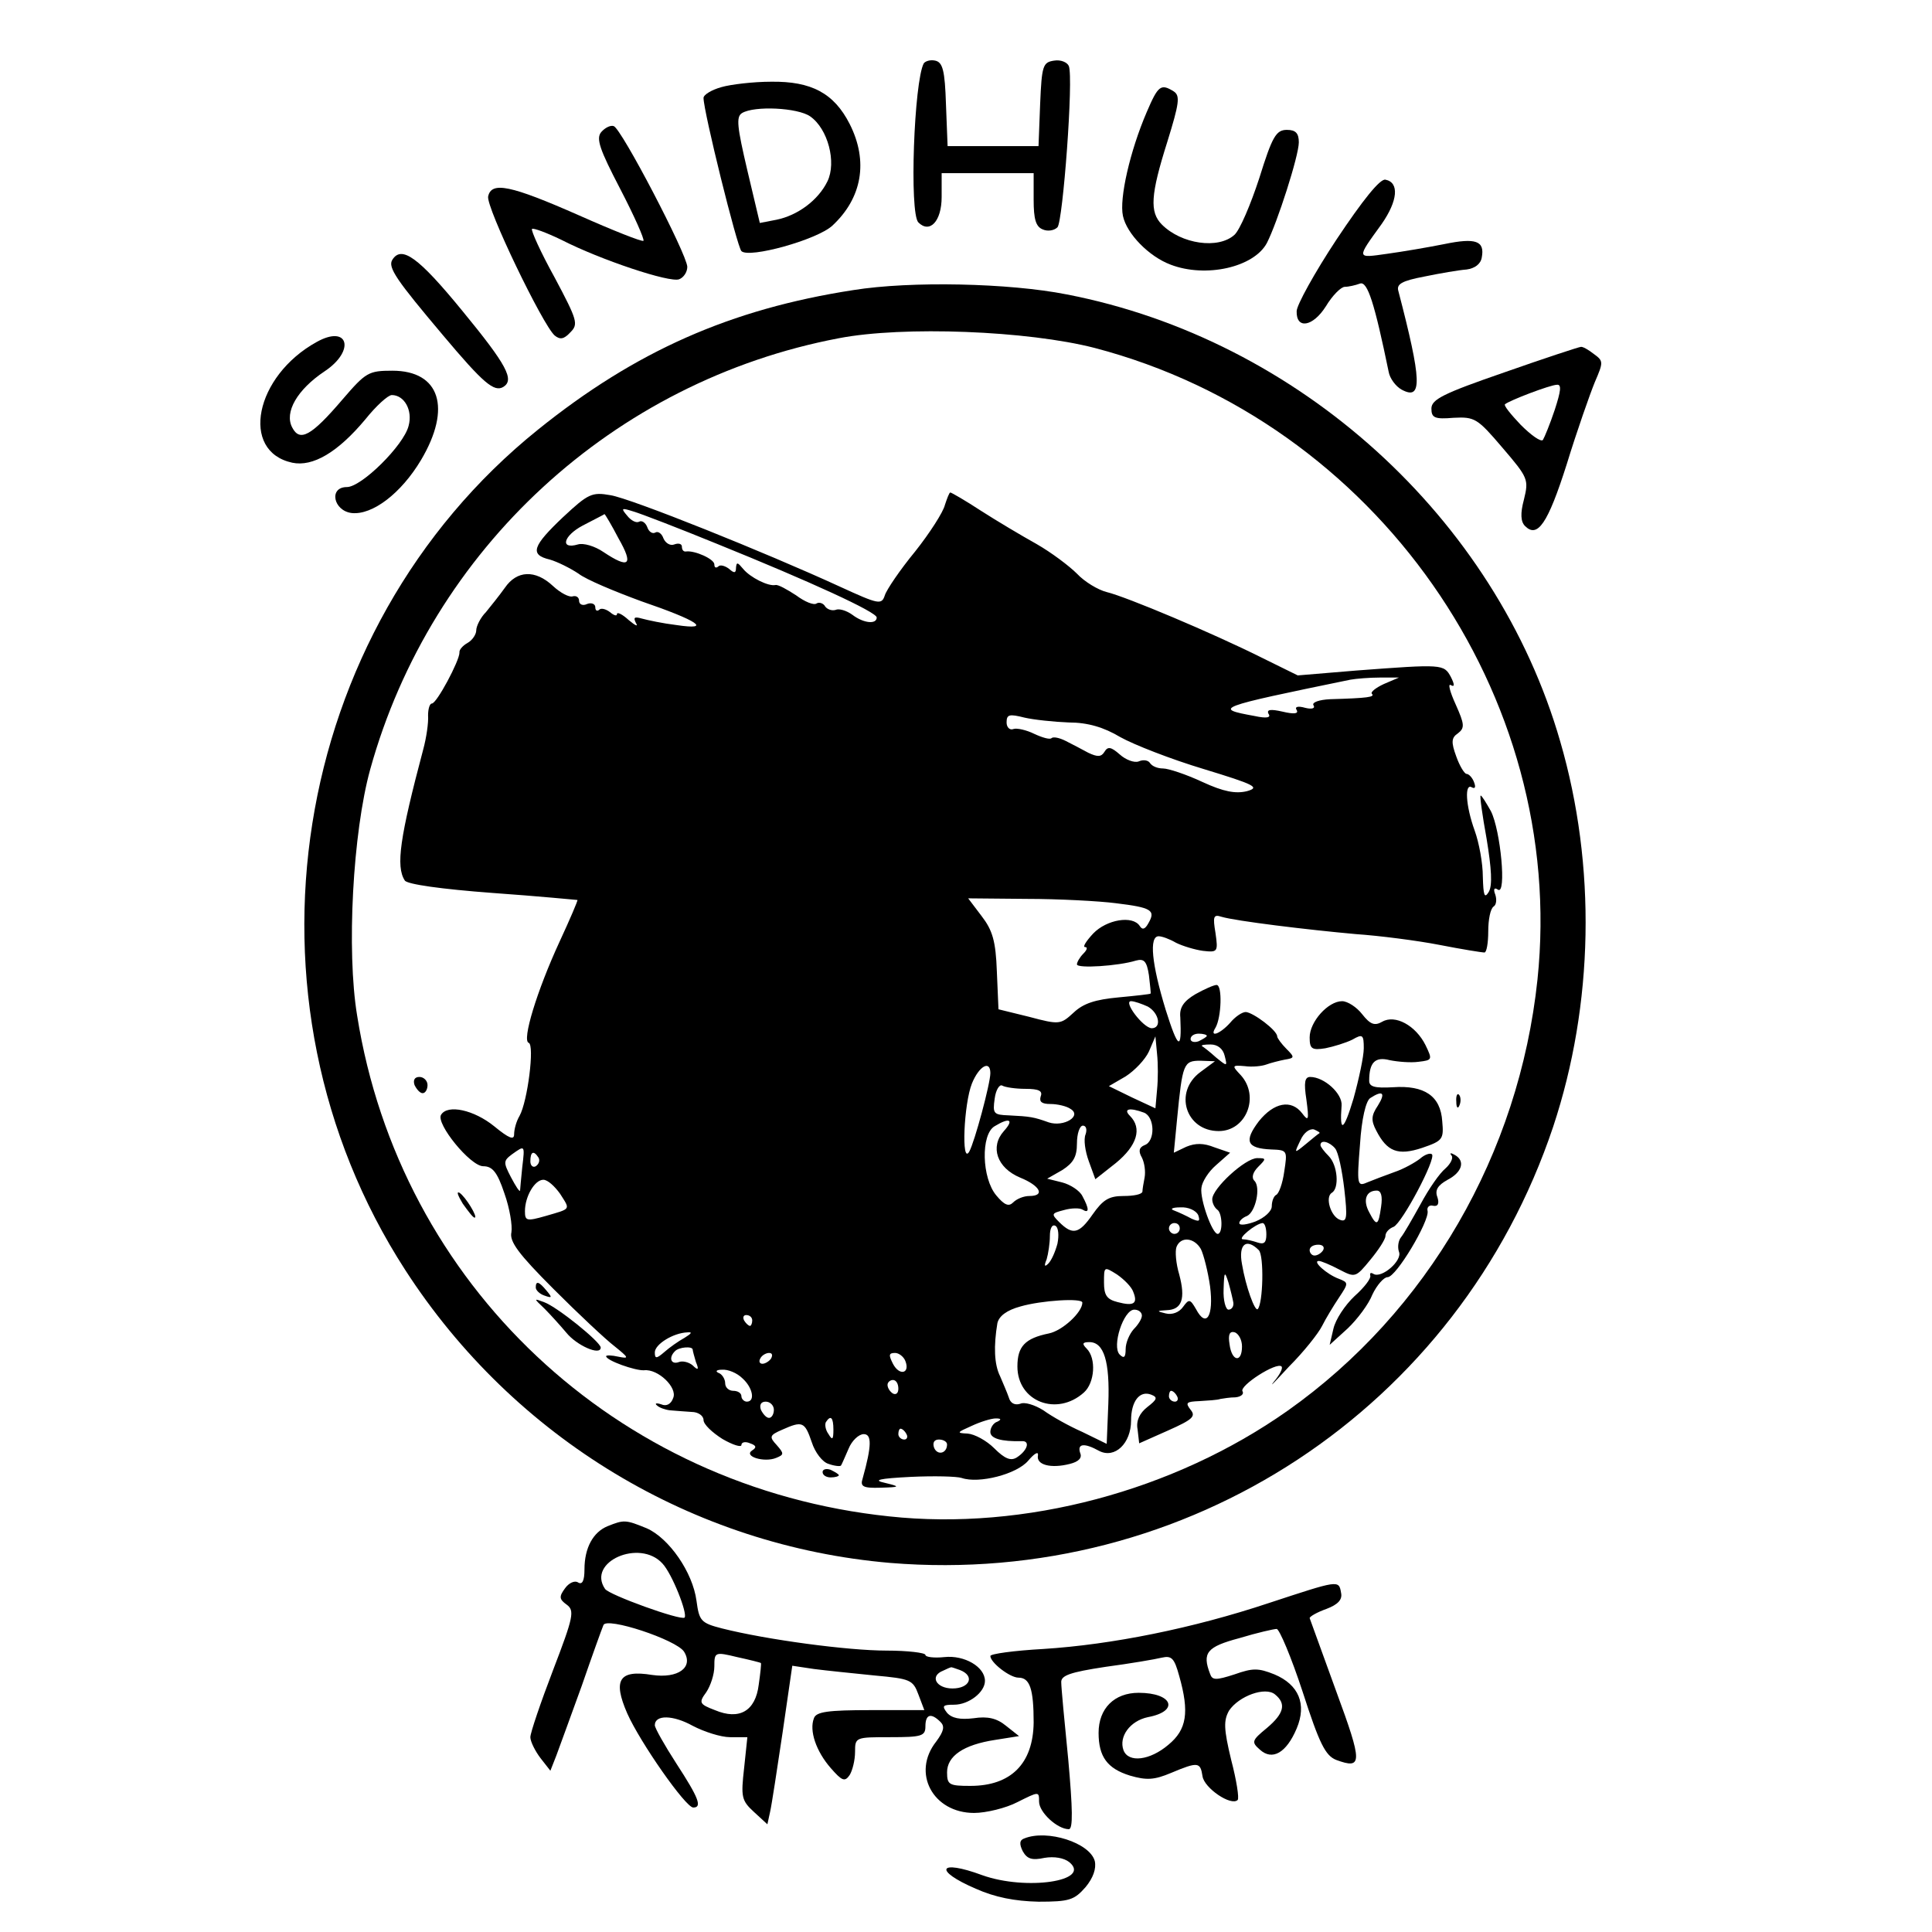 <?xml version="1.0" standalone="no"?>
<!DOCTYPE svg PUBLIC "-//W3C//DTD SVG 20010904//EN"
 "http://www.w3.org/TR/2001/REC-SVG-20010904/DTD/svg10.dtd">
<svg version="1.0" xmlns="http://www.w3.org/2000/svg"
 width="357pt" height="357pt" viewBox="0 0 357 357"
 preserveAspectRatio="xMidYMid meet">
<g transform="translate(0,357) scale(0.1,-0.1)"
fill="#000000" stroke="none">
<path d="M1707 3453 c-18 -33 -27 -277 -10 -294 21 -21 43 2 43 47 l0 44 85 0
85 0 0 -49 c0 -36 4 -50 17 -55 9 -4 21 -2 27 4 10 10 30 276 21 298 -3 7 -15
12 -27 10 -21 -3 -23 -9 -26 -80 l-3 -78 -84 0 -84 0 -3 77 c-2 63 -6 78 -20
81 -9 2 -18 -1 -21 -5z"/>
<path d="M1333 3409 c-18 -5 -33 -14 -33 -20 0 -25 62 -275 70 -283 14 -14
140 21 168 47 55 51 67 119 32 188 -29 57 -71 79 -145 78 -33 0 -75 -5 -92
-10z m164 -54 c33 -23 49 -85 32 -120 -17 -35 -55 -63 -94 -71 l-31 -6 -23 97
c-19 81 -21 99 -10 106 23 14 103 10 126 -6z"/>
<path d="M2119 3363 c-31 -72 -51 -160 -44 -192 7 -33 48 -75 88 -90 65 -25
154 -5 178 40 19 37 59 161 59 186 0 17 -6 23 -22 23 -20 0 -27 -12 -51 -89
-16 -49 -36 -96 -46 -105 -30 -27 -98 -17 -134 19 -23 23 -21 55 10 153 22 71
24 85 12 93 -24 15 -29 11 -50 -38z"/>
<path d="M1111 3326 c-10 -12 -3 -32 35 -105 26 -50 45 -93 43 -96 -3 -2 -56
19 -119 47 -127 56 -162 63 -168 35 -4 -20 101 -238 123 -257 10 -8 17 -7 29
6 15 15 13 22 -29 101 -26 47 -44 87 -42 90 3 2 27 -7 54 -20 72 -37 201 -80
218 -73 8 3 15 13 15 23 -1 24 -122 256 -136 260 -6 2 -16 -3 -23 -11z"/>
<path d="M2470 3128 c-41 -62 -74 -122 -74 -133 -1 -34 30 -29 54 9 12 20 28
36 35 36 7 0 20 3 28 6 14 5 27 -37 53 -163 2 -12 13 -27 24 -33 39 -21 37 17
-6 182 -4 13 6 19 48 27 29 6 64 12 78 13 15 2 26 10 28 22 6 31 -11 37 -69
25 -30 -6 -77 -14 -106 -18 -57 -8 -57 -10 -10 55 30 43 33 77 7 82 -10 2 -42
-38 -90 -110z"/>
<path d="M725 3090 c-9 -14 8 -38 94 -140 74 -88 94 -105 111 -95 21 13 7 40
-76 141 -81 99 -112 121 -129 94z"/>
<path d="M1577 3034 c-227 -35 -403 -113 -583 -258 -461 -371 -569 -1052 -245
-1553 201 -311 532 -510 896 -541 549 -45 1051 286 1225 806 75 226 80 482 13
712 -119 413 -483 743 -912 826 -106 21 -288 25 -394 8z m446 -107 c519 -136
873 -641 818 -1167 -34 -322 -203 -614 -462 -797 -210 -148 -486 -222 -736
-195 -505 53 -904 428 -983 925 -20 120 -8 339 24 455 113 408 450 718 866
797 119 23 349 14 473 -18z"/>
<path d="M1041 2615 c-57 -54 -63 -70 -25 -79 14 -4 38 -16 53 -26 14 -11 67
-33 116 -51 105 -36 132 -54 65 -44 -25 3 -53 9 -64 12 -14 4 -16 2 -11 -8 5
-8 -1 -5 -13 5 -12 11 -22 16 -22 11 0 -4 -6 -2 -13 4 -8 6 -17 8 -20 4 -4 -3
-7 -1 -7 5 0 6 -7 9 -15 6 -8 -4 -15 -1 -15 6 0 6 -5 10 -12 8 -6 -2 -22 6
-36 19 -33 31 -67 29 -89 -3 -10 -14 -26 -34 -35 -45 -10 -10 -18 -26 -18 -34
0 -7 -7 -18 -16 -23 -9 -5 -16 -13 -15 -18 0 -15 -42 -94 -51 -94 -4 0 -7 -10
-7 -22 1 -13 -3 -41 -9 -63 -43 -162 -51 -216 -34 -242 4 -7 68 -16 162 -23
85 -6 156 -13 157 -13 1 -1 -14 -36 -33 -77 -42 -91 -70 -183 -57 -187 11 -4
-2 -108 -17 -135 -6 -10 -10 -25 -10 -34 0 -11 -9 -8 -37 15 -37 30 -86 41
-98 21 -10 -16 54 -95 78 -95 17 0 26 -11 39 -50 10 -28 15 -60 13 -72 -4 -17
13 -40 78 -105 46 -46 96 -93 113 -106 26 -21 27 -23 7 -19 -13 3 -23 3 -23 1
0 -8 54 -27 70 -26 26 3 62 -32 54 -51 -4 -12 -13 -16 -22 -12 -9 3 -13 2 -8
-2 4 -4 15 -8 24 -9 10 -1 27 -2 40 -3 12 0 22 -7 22 -15 0 -8 16 -23 35 -35
19 -11 35 -16 35 -11 0 5 7 7 16 3 12 -4 12 -8 4 -13 -17 -11 22 -23 44 -14
15 6 15 8 1 24 -14 15 -13 18 10 28 38 17 42 15 55 -23 6 -19 20 -37 31 -40
11 -4 22 -5 23 -3 1 1 7 15 14 31 6 15 19 27 28 27 15 0 15 -21 -2 -82 -5 -15
1 -18 33 -17 37 1 37 2 8 9 -23 5 -11 8 48 11 43 2 85 1 94 -2 32 -11 102 7
123 32 11 13 19 18 18 10 -4 -18 24 -25 59 -16 16 4 23 11 19 20 -6 18 8 19
35 4 29 -15 59 14 59 56 0 36 16 56 37 48 13 -5 11 -9 -7 -23 -14 -11 -21 -25
-18 -41 l3 -26 54 24 c45 20 51 26 41 38 -10 13 -8 15 16 16 16 1 34 2 39 4 6
1 18 3 28 3 10 1 16 6 13 11 -7 10 63 55 72 46 3 -3 -3 -15 -14 -28 -10 -13 2
0 28 28 27 27 54 61 61 75 7 14 21 37 31 52 18 27 18 28 0 35 -22 8 -50 33
-37 33 4 0 21 -7 38 -16 29 -15 30 -15 57 18 15 18 28 38 28 44 0 7 7 14 15
17 16 7 79 126 71 134 -3 3 -13 0 -22 -8 -9 -7 -30 -19 -48 -25 -17 -6 -40
-15 -50 -19 -18 -8 -19 -4 -13 70 3 48 11 81 19 86 23 15 29 10 14 -14 -12
-18 -13 -27 -3 -46 20 -39 40 -47 85 -32 38 13 40 16 37 49 -3 47 -33 67 -91
63 -34 -2 -44 1 -44 12 0 34 11 45 38 38 15 -3 39 -5 53 -3 26 3 26 4 13 31
-18 36 -56 57 -80 43 -14 -8 -22 -5 -37 14 -10 13 -27 24 -37 24 -26 0 -60
-38 -60 -67 0 -21 4 -24 29 -20 15 3 38 10 50 16 19 11 21 9 21 -16 0 -15 -9
-57 -19 -93 -18 -60 -26 -65 -22 -13 2 22 -32 53 -58 53 -10 0 -12 -10 -7 -42
5 -38 4 -41 -8 -25 -20 26 -52 20 -80 -15 -28 -37 -22 -50 23 -52 30 -1 30 -2
24 -41 -3 -22 -10 -41 -15 -43 -4 -2 -8 -11 -8 -21 0 -9 -13 -21 -30 -28 -16
-6 -30 -8 -30 -3 0 4 6 10 14 13 16 7 26 53 14 65 -6 6 -3 16 7 26 15 15 15
16 -2 16 -22 0 -83 -56 -83 -76 0 -7 4 -15 9 -19 10 -6 11 -45 1 -45 -10 0
-33 64 -30 85 1 11 13 30 27 42 l26 23 -29 10 c-20 8 -35 8 -52 1 l-23 -11 6
62 c10 103 12 108 43 108 l27 -1 -27 -20 c-50 -37 -27 -109 34 -109 51 0 76
64 41 103 -17 18 -17 19 7 17 14 -2 32 0 40 3 8 3 24 7 34 9 18 3 19 4 3 20
-9 9 -17 20 -17 23 0 11 -44 44 -58 45 -7 0 -20 -9 -29 -20 -19 -21 -39 -28
-27 -9 11 19 13 79 2 79 -5 0 -23 -8 -39 -17 -22 -13 -30 -25 -28 -43 3 -63
-4 -59 -27 14 -26 85 -31 136 -13 136 6 0 20 -5 32 -12 12 -6 35 -13 50 -15
27 -3 28 -2 23 33 -5 30 -4 35 11 30 27 -8 159 -24 248 -32 44 -3 114 -12 155
-20 41 -8 78 -14 83 -14 4 0 7 18 7 39 0 22 4 42 10 46 5 3 6 13 3 22 -4 10
-2 14 5 9 16 -10 5 109 -13 145 -9 16 -17 29 -19 29 -2 0 3 -36 11 -80 9 -55
11 -86 4 -98 -8 -13 -10 -7 -11 28 0 25 -7 63 -15 85 -17 47 -19 89 -5 80 6
-3 7 1 4 9 -3 9 -10 16 -14 16 -4 0 -13 15 -19 32 -10 27 -9 35 3 43 13 10 12
17 -4 53 -11 24 -15 40 -9 36 7 -4 7 1 0 15 -13 24 -15 24 -175 12 l-108 -9
-67 33 c-90 45 -249 112 -286 121 -16 4 -41 19 -55 34 -14 14 -47 39 -75 55
-27 15 -74 43 -102 61 -29 19 -55 34 -57 34 -2 0 -6 -11 -10 -23 -3 -13 -28
-52 -55 -86 -28 -34 -53 -71 -56 -81 -6 -18 -11 -17 -83 16 -137 63 -386 163
-424 169 -34 6 -41 3 -87 -40z m284 -50 c173 -70 295 -126 295 -136 0 -13 -24
-11 -45 5 -11 8 -25 12 -31 9 -7 -2 -15 1 -19 6 -3 6 -11 9 -16 6 -5 -4 -22 3
-38 15 -17 11 -33 20 -38 19 -13 -3 -47 14 -60 30 -10 12 -12 13 -13 2 0 -10
-3 -11 -13 -2 -8 6 -17 8 -20 4 -4 -3 -7 -2 -7 4 0 10 -36 26 -52 24 -5 -1 -8
3 -8 9 0 5 -6 7 -14 4 -7 -3 -16 2 -20 11 -3 9 -10 14 -15 11 -5 -3 -12 1 -15
10 -3 8 -10 13 -15 10 -5 -3 -15 2 -22 11 -12 14 -11 15 11 8 14 -4 84 -31
155 -60z m-182 10 c28 -49 20 -57 -28 -25 -16 11 -37 17 -47 14 -34 -10 -27
16 9 35 21 11 39 20 40 21 1 0 13 -20 26 -45z m1414 -269 c-15 -7 -25 -15 -22
-18 6 -6 -7 -8 -77 -10 -21 -1 -34 -6 -31 -11 4 -6 -3 -8 -15 -5 -14 4 -20 2
-16 -4 4 -7 -5 -8 -26 -3 -22 5 -30 4 -26 -4 5 -7 -3 -9 -26 -4 -77 14 -71 16
177 67 11 2 36 4 55 4 l35 0 -28 -12z m-582 -71 c35 0 65 -9 95 -27 25 -14 94
-41 154 -59 95 -29 105 -34 80 -41 -21 -5 -43 -1 -82 17 -30 14 -63 25 -73 25
-10 0 -20 4 -24 10 -3 5 -12 7 -21 3 -8 -3 -24 3 -35 13 -16 14 -22 15 -28 5
-6 -10 -13 -10 -30 -2 -11 6 -30 16 -42 22 -12 6 -23 8 -26 5 -3 -3 -17 1 -32
8 -14 7 -32 11 -38 9 -7 -3 -13 3 -13 12 0 15 5 16 33 9 17 -4 55 -8 82 -9z
m87 -334 c66 -8 74 -13 60 -37 -6 -11 -11 -13 -16 -5 -13 20 -61 12 -86 -14
-13 -14 -20 -25 -15 -25 5 0 4 -5 -3 -12 -7 -7 -12 -16 -12 -20 0 -8 77 -3
109 7 15 4 20 -1 24 -27 2 -18 4 -34 3 -34 0 -1 -27 -4 -59 -7 -43 -4 -65 -11
-83 -28 -24 -22 -26 -23 -82 -8 l-57 14 -3 70 c-2 56 -8 76 -28 102 l-25 33
108 -1 c59 0 134 -4 165 -8z m59 -191 c21 -12 26 -40 7 -40 -16 1 -53 50 -38
50 6 0 20 -5 31 -10z m109 -54 c0 -2 -7 -6 -15 -10 -8 -3 -15 -1 -15 4 0 6 7
10 15 10 8 0 15 -2 15 -4z m-92 -100 l-3 -34 -43 20 -43 21 31 18 c17 11 36
31 43 46 l12 28 3 -32 c2 -18 2 -48 0 -67z m125 63 c5 -20 5 -20 -16 -3 -12
11 -24 20 -26 21 -2 2 5 3 16 3 13 0 23 -8 26 -21z m-433 -32 c0 -19 -29 -127
-39 -145 -15 -26 -10 89 5 126 13 32 34 44 34 19z m65 -29 c25 0 32 -4 28 -14
-3 -10 2 -14 18 -14 13 0 30 -4 37 -9 22 -13 -12 -34 -40 -25 -28 10 -34 11
-74 13 -28 1 -30 3 -26 31 2 16 9 27 14 24 5 -3 24 -6 43 -6z m219 -44 c20 -8
21 -53 1 -60 -10 -4 -12 -11 -5 -23 5 -10 7 -26 5 -37 -2 -10 -4 -22 -4 -26
-1 -5 -16 -8 -35 -8 -27 0 -38 -7 -57 -34 -25 -36 -37 -39 -62 -14 -15 15 -14
16 9 22 14 4 29 4 34 1 13 -8 13 1 0 25 -5 10 -22 21 -37 25 l-28 7 28 16 c20
13 27 24 27 49 0 18 5 33 11 33 6 0 8 -7 5 -16 -4 -9 -1 -31 6 -50 l12 -33 38
30 c39 32 49 64 26 87 -13 13 -1 16 26 6z m-259 -34 c-26 -29 -13 -68 30 -86
37 -15 47 -34 17 -34 -10 0 -23 -5 -30 -12 -8 -8 -16 -5 -31 13 -27 32 -29
113 -3 128 28 17 36 12 17 -9z m583 -4 c-2 -1 -13 -10 -25 -20 -22 -18 -22
-18 -10 7 6 14 17 22 25 20 7 -3 12 -6 10 -7z m29 -28 c6 -7 13 -41 17 -75 6
-53 5 -62 -8 -57 -17 6 -28 42 -15 50 14 8 11 51 -6 68 -8 8 -15 17 -15 20 0
11 17 6 27 -6z m-1502 -35 c-2 -21 -4 -40 -4 -43 -1 -3 -8 8 -17 25 -14 27
-14 30 2 42 24 17 24 18 19 -24z m30 18 c3 -5 1 -12 -5 -16 -5 -3 -10 1 -10 9
0 18 6 21 15 7z m40 -67 c19 -30 21 -27 -27 -41 -35 -10 -38 -9 -38 9 0 27 18
58 34 58 8 0 21 -12 31 -26z m1517 -24 c-5 -35 -8 -37 -22 -10 -12 22 -6 40
14 40 8 0 11 -10 8 -30z m-338 -15 c4 -12 2 -13 -12 -7 -9 5 -24 12 -32 15 -9
3 -4 6 11 6 15 1 29 -6 33 -14z m-260 -53 c-4 -15 -11 -31 -17 -37 -7 -7 -8
-4 -3 8 3 10 6 30 6 43 0 14 4 22 10 19 6 -3 7 -18 4 -33z m226 28 c0 -5 -4
-10 -10 -10 -5 0 -10 5 -10 10 0 6 5 10 10 10 6 0 10 -4 10 -10z m160 -11 c0
-15 -4 -19 -16 -15 -9 3 -21 6 -27 6 -12 0 23 29 36 30 4 0 7 -9 7 -21z m-121
-27 c5 -10 13 -41 17 -69 7 -55 -7 -78 -26 -42 -11 19 -13 19 -24 4 -7 -10
-20 -15 -32 -12 -17 4 -17 5 2 6 28 1 35 21 23 66 -6 20 -8 43 -5 51 8 20 33
17 45 -4z m107 -2 c10 -10 8 -99 -2 -109 -5 -5 -22 41 -29 83 -7 37 8 49 31
26z m119 0 c-3 -5 -10 -10 -16 -10 -5 0 -9 5 -9 10 0 6 7 10 16 10 8 0 12 -4
9 -10z m-351 -77 c9 -22 1 -27 -29 -19 -20 5 -25 13 -25 36 0 30 0 30 24 15
13 -9 27 -23 30 -32z m185 -20 c1 -7 -3 -13 -9 -13 -5 0 -10 17 -9 38 1 33 2
34 9 12 4 -14 8 -31 9 -37z m-279 0 c0 -18 -37 -52 -62 -57 -44 -9 -58 -24
-58 -61 0 -65 73 -93 123 -48 20 18 23 63 5 81 -9 9 -8 12 5 12 27 0 38 -36
35 -114 l-3 -74 -45 22 c-25 11 -57 29 -72 40 -16 10 -35 16 -43 12 -10 -3
-18 1 -21 12 -3 9 -11 27 -16 39 -11 22 -12 56 -5 98 3 13 17 24 43 31 38 11
114 16 114 7z m110 -24 c0 -6 -7 -17 -15 -25 -8 -9 -15 -25 -15 -37 0 -15 -3
-18 -11 -10 -15 15 7 83 27 83 8 0 14 -5 14 -11z m-720 -9 c0 -5 -2 -10 -4
-10 -3 0 -8 5 -11 10 -3 6 -1 10 4 10 6 0 11 -4 11 -10z m-125 -32 c-11 -6
-28 -18 -37 -26 -15 -13 -18 -13 -18 -1 0 15 34 36 60 37 10 1 8 -2 -5 -10z
m1030 -16 c0 -31 -19 -28 -23 4 -3 18 0 25 10 22 7 -3 13 -14 13 -26z m-1015
-6 c0 -2 3 -13 6 -23 6 -14 4 -16 -6 -6 -7 6 -19 9 -26 6 -14 -5 -19 8 -7 20
7 8 33 10 33 3z m145 -16 c-3 -5 -11 -10 -16 -10 -6 0 -7 5 -4 10 3 6 11 10
16 10 6 0 7 -4 4 -10z m248 -5 c9 -23 -11 -28 -23 -5 -8 16 -8 20 4 20 7 0 16
-7 19 -15z m-301 -32 c19 -17 24 -43 8 -43 -5 0 -10 5 -10 10 0 6 -7 10 -15
10 -8 0 -15 6 -15 14 0 8 -6 17 -12 19 -7 3 -4 6 6 6 11 1 28 -6 38 -16z m288
-19 c0 -8 -4 -12 -10 -9 -5 3 -10 10 -10 16 0 5 5 9 10 9 6 0 10 -7 10 -16z
m515 -14 c3 -5 1 -10 -4 -10 -6 0 -11 5 -11 10 0 6 2 10 4 10 3 0 8 -4 11 -10z
m-745 -25 c0 -8 -4 -15 -9 -15 -5 0 -11 7 -15 15 -3 9 0 15 9 15 8 0 15 -7 15
-15z m110 -37 c0 -18 -2 -20 -9 -8 -6 8 -7 18 -5 22 9 14 14 9 14 -14z m303
15 c-7 -2 -13 -11 -13 -19 0 -12 20 -18 58 -17 16 1 11 -17 -9 -30 -11 -7 -22
-3 -42 17 -14 14 -36 26 -49 27 -21 1 -20 2 7 14 17 8 37 14 45 14 10 0 11 -2
3 -6z m-168 -23 c3 -5 1 -10 -4 -10 -6 0 -11 5 -11 10 0 6 2 10 4 10 3 0 8 -4
11 -10z m75 -19 c0 -17 -18 -21 -24 -6 -3 9 0 15 9 15 8 0 15 -4 15 -9z"/>
<path d="M766 1565 c4 -8 10 -15 15 -15 5 0 9 7 9 15 0 8 -7 15 -15 15 -9 0
-12 -6 -9 -15z"/>
<path d="M2691 1534 c0 -11 3 -14 6 -6 3 7 2 16 -1 19 -3 4 -6 -2 -5 -13z"/>
<path d="M2682 1435 c4 -4 -1 -15 -11 -24 -11 -9 -31 -38 -46 -66 -15 -27 -31
-55 -36 -61 -5 -6 -7 -18 -4 -27 7 -16 -32 -50 -47 -41 -5 3 -7 2 -6 -3 2 -5
-11 -22 -29 -38 -18 -17 -35 -43 -39 -60 l-7 -30 33 30 c18 17 39 45 46 63 8
17 21 32 28 32 16 0 77 103 74 122 -2 7 3 12 10 10 9 -2 12 4 8 16 -5 13 1 22
19 32 27 14 33 35 13 46 -7 4 -10 4 -6 -1z"/>
<path d="M855 1346 c10 -14 19 -26 22 -26 7 0 -17 39 -28 46 -6 3 -3 -5 6 -20z"/>
<path d="M990 1191 c0 -5 7 -12 16 -15 14 -5 15 -4 4 9 -14 17 -20 19 -20 6z"/>
<path d="M1006 1152 c11 -11 29 -31 40 -44 19 -24 64 -44 64 -28 0 10 -80 75
-105 84 -19 7 -19 7 1 -12z"/>
<path d="M1520 850 c0 -6 7 -10 15 -10 8 0 15 2 15 4 0 2 -7 6 -15 10 -8 3
-15 1 -15 -4z"/>
<path d="M585 2938 c-114 -63 -142 -202 -45 -223 38 -8 84 19 135 80 20 25 42
45 49 45 23 0 39 -28 31 -57 -9 -36 -87 -113 -114 -113 -34 0 -25 -44 9 -48
38 -4 91 36 128 98 57 96 35 165 -53 165 -44 0 -49 -3 -92 -53 -58 -68 -79
-79 -93 -52 -15 28 9 70 60 104 57 38 44 87 -15 54z"/>
<path d="M2780 2882 c-113 -39 -135 -50 -135 -67 0 -17 6 -20 41 -17 39 2 44
-1 90 -55 48 -56 49 -59 40 -96 -7 -26 -6 -41 2 -49 23 -23 42 4 77 114 19 62
43 130 52 152 16 37 16 39 -2 52 -10 8 -21 14 -24 13 -3 0 -67 -21 -141 -47z
m93 -69 c-9 -27 -19 -51 -22 -56 -4 -4 -22 9 -41 28 -18 19 -32 36 -29 38 8 7
84 36 96 36 9 1 7 -12 -4 -46z"/>
<path d="M1123 750 c-27 -11 -43 -40 -43 -80 0 -21 -4 -29 -12 -24 -6 4 -17
-1 -24 -11 -11 -15 -11 -20 3 -30 15 -11 13 -22 -25 -121 -23 -60 -42 -116
-42 -124 0 -8 9 -26 19 -39 l18 -23 11 28 c6 16 27 74 47 129 19 55 37 105 40
112 5 16 135 -27 149 -49 18 -29 -11 -50 -59 -43 -61 10 -73 -9 -46 -71 24
-54 108 -174 122 -174 17 0 10 18 -31 81 -22 34 -40 66 -40 71 0 20 34 19 70
-1 21 -11 52 -21 69 -21 l32 0 -6 -57 c-6 -53 -5 -60 18 -81 l25 -23 5 23 c3
13 13 79 23 146 l18 124 40 -6 c23 -3 73 -8 112 -12 66 -6 71 -8 81 -35 l11
-29 -99 0 c-79 0 -101 -3 -105 -15 -9 -23 4 -61 31 -92 21 -24 26 -26 35 -13
5 8 10 27 10 43 0 27 1 27 65 27 58 0 65 2 65 20 0 22 10 26 28 8 8 -8 6 -17
-8 -36 -46 -58 -6 -132 70 -132 22 0 59 9 80 20 40 20 40 20 40 1 0 -20 34
-51 55 -51 8 0 7 38 -1 128 -7 70 -13 134 -13 143 -1 13 16 19 82 29 45 6 92
14 104 17 18 4 23 -1 32 -34 19 -67 14 -99 -20 -127 -34 -29 -74 -34 -83 -10
-9 25 12 54 45 61 59 11 46 45 -17 45 -45 0 -74 -29 -74 -74 0 -44 16 -66 58
-79 31 -9 45 -8 76 5 50 21 54 20 58 -6 3 -22 53 -56 65 -44 3 3 -2 36 -12 74
-14 58 -14 73 -4 91 18 27 67 45 85 30 21 -17 17 -35 -15 -62 -28 -23 -29 -26
-13 -40 23 -21 49 -6 68 39 19 45 4 81 -41 100 -30 12 -40 12 -74 0 -34 -11
-41 -11 -45 1 -15 39 -6 50 54 66 33 10 64 17 69 17 5 0 27 -52 48 -116 31
-96 42 -118 62 -126 49 -18 49 -6 0 127 -26 72 -48 132 -49 135 0 3 14 11 31
17 21 8 30 17 27 30 -4 24 -5 23 -133 -19 -141 -47 -291 -77 -417 -85 -54 -3
-98 -9 -98 -13 0 -12 36 -40 52 -40 21 0 28 -21 28 -83 -1 -76 -42 -117 -117
-117 -39 0 -43 2 -43 25 0 30 30 51 89 60 l44 7 -24 19 c-17 14 -34 18 -60 14
-25 -3 -40 0 -49 10 -10 13 -8 15 13 15 27 0 57 23 57 44 0 26 -38 48 -75 44
-19 -2 -35 0 -35 4 0 4 -33 8 -72 8 -71 0 -221 20 -304 41 -39 10 -42 14 -47
51 -7 53 -51 116 -92 134 -39 16 -42 16 -72 4z m101 -69 c18 -19 47 -93 41
-100 -7 -6 -140 42 -147 53 -34 50 64 93 106 47z m182 -184 c1 -1 -1 -19 -4
-40 -6 -49 -36 -66 -81 -47 -29 11 -30 14 -16 33 8 12 15 33 15 48 0 26 1 27
42 17 23 -5 43 -10 44 -11z m368 -13 c28 -11 18 -34 -14 -34 -30 0 -43 23 -17
33 6 3 13 6 14 6 1 1 8 -2 17 -5z"/>
<path d="M1893 173 c-9 -3 -10 -10 -3 -24 8 -14 17 -17 40 -12 18 3 36 0 46
-8 42 -35 -80 -53 -161 -24 -81 30 -91 9 -12 -25 36 -16 72 -23 116 -24 57 0
66 3 87 27 14 17 20 34 17 48 -9 34 -88 59 -130 42z"/>
</g>
</svg>
